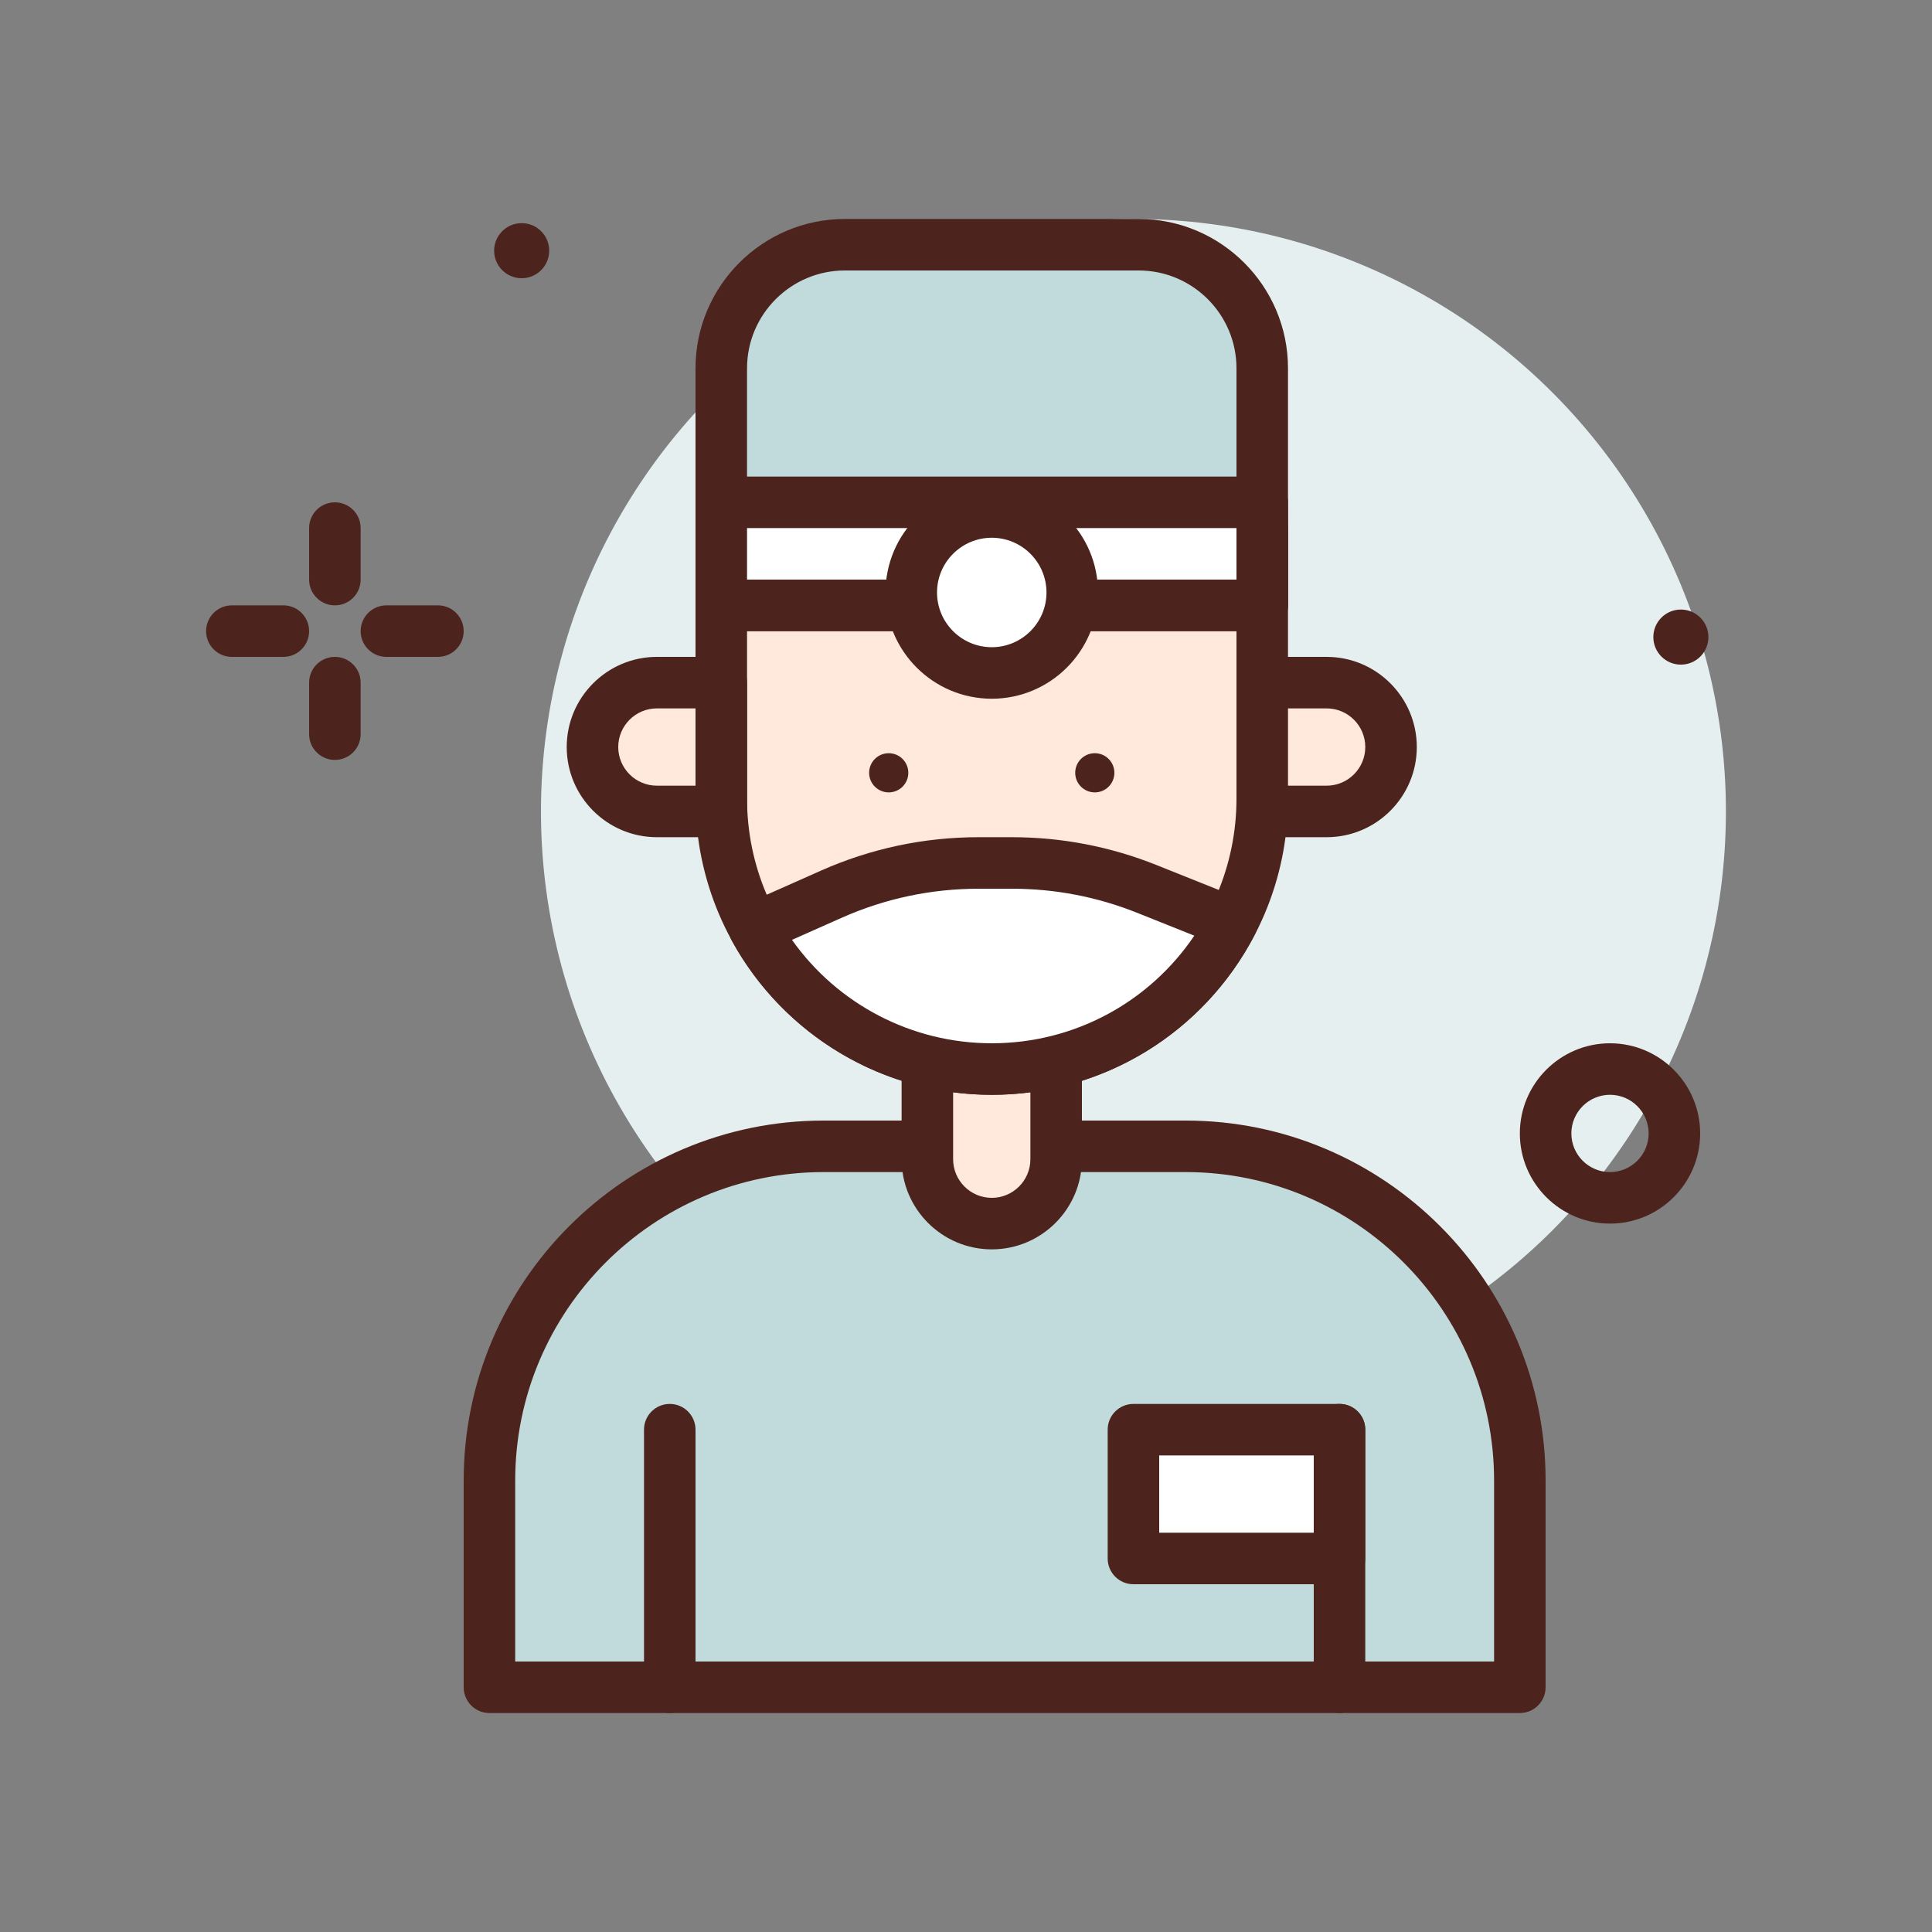 <svg id="dentist" enable-background="new 0 0 300 300" height="512" viewBox="0 0 300 300" width="512" xmlns="http://www.w3.org/2000/svg"><rect x="0" y="0" width="300" height="300" fill="#808080" stroke="none"/><g><circle cx="81.005" cy="38.927" fill="#4c241d" r="4.276"/><circle cx="176" cy="126" fill="#e5efef" r="92"/><g fill="#4c241d"><path d="m52 94c-2.209 0-4-1.791-4-4v-8c0-2.209 1.791-4 4-4s4 1.791 4 4v8c0 2.209-1.791 4-4 4z"/><path d="m52 118c-2.209 0-4-1.791-4-4v-8c0-2.209 1.791-4 4-4s4 1.791 4 4v8c0 2.209-1.791 4-4 4z"/><path d="m44 102h-8c-2.209 0-4-1.791-4-4s1.791-4 4-4h8c2.209 0 4 1.791 4 4s-1.791 4-4 4z"/><path d="m68 102h-8c-2.209 0-4-1.791-4-4s1.791-4 4-4h8c2.209 0 4 1.791 4 4s-1.791 4-4 4z"/><path d="m250 190c-7.719 0-14-6.281-14-14s6.281-14 14-14 14 6.281 14 14-6.281 14-14 14zm0-20c-3.309 0-6 2.691-6 6s2.691 6 6 6 6-2.691 6-6-2.691-6-6-6z"/><circle cx="261.005" cy="98.927" r="4.276"/></g><g><path d="m236 262h-160v-32.104c0-28.662 23.234-51.896 51.896-51.896h56.209c28.661 0 51.895 23.234 51.895 51.896z" fill="#c1dbdc"/><path d="m236 266h-160c-2.209 0-4-1.791-4-4v-32.104c0-30.822 25.074-55.896 55.896-55.896h56.207c30.823 0 55.897 25.074 55.897 55.896v32.104c0 2.209-1.791 4-4 4zm-156-8h152v-28.104c0-26.41-21.486-47.896-47.896-47.896h-56.207c-26.411 0-47.897 21.486-47.897 47.896z" fill="#4c241d"/></g><g><path d="m154 190c-5.523 0-10-4.477-10-10v-30h20v30c0 5.523-4.477 10-10 10z" fill="#ffe8dc"/><path d="m154 194c-7.719 0-14-6.281-14-14v-30c0-2.209 1.791-4 4-4h20c2.209 0 4 1.791 4 4v30c0 7.719-6.281 14-14 14zm-6-40v26c0 3.309 2.691 6 6 6s6-2.691 6-6v-26z" fill="#4c241d"/></g><g><path d="m154 166c-23.196 0-42-18.804-42-42v-42h84v42c0 23.196-18.804 42-42 42z" fill="#ffe8dc"/><path d="m154 170c-25.365 0-46-20.635-46-46v-42c0-2.209 1.791-4 4-4h84c2.209 0 4 1.791 4 4v42c0 25.365-20.635 46-46 46zm-38-84v38c0 20.953 17.047 38 38 38s38-17.047 38-38v-38z" fill="#4c241d"/></g><g><path d="m206 126h-10v-20h10c5.523 0 10 4.477 10 10 0 5.523-4.477 10-10 10z" fill="#ffe8dc"/><path d="m206 130h-10c-2.209 0-4-1.791-4-4v-20c0-2.209 1.791-4 4-4h10c7.719 0 14 6.281 14 14s-6.281 14-14 14zm-6-8h6c3.309 0 6-2.691 6-6s-2.691-6-6-6h-6z" fill="#4c241d"/></g><g><path d="m102 106h10v20h-10c-5.523 0-10-4.477-10-10 0-5.523 4.477-10 10-10z" fill="#ffe8dc"/><path d="m112 130h-10c-7.719 0-14-6.281-14-14s6.281-14 14-14h10c2.209 0 4 1.791 4 4v20c0 2.209-1.791 4-4 4zm-10-20c-3.309 0-6 2.691-6 6s2.691 6 6 6h6v-12z" fill="#4c241d"/></g><g><path d="m196 94h-84v-36.808c0-10.6 8.592-19.192 19.192-19.192h45.616c10.6 0 19.192 8.592 19.192 19.192z" fill="#c1dbdc"/><path d="m196 98h-84c-2.209 0-4-1.791-4-4v-36.809c0-12.787 10.404-23.191 23.191-23.191h45.617c12.788 0 23.192 10.404 23.192 23.191v36.809c0 2.209-1.791 4-4 4zm-80-8h76v-32.809c0-8.377-6.814-15.191-15.191-15.191h-45.617c-8.378 0-15.192 6.814-15.192 15.191z" fill="#4c241d"/></g><g><path d="m112 78h84v16h-84z" fill="#fff"/><path d="m196 98h-84c-2.209 0-4-1.791-4-4v-16c0-2.209 1.791-4 4-4h84c2.209 0 4 1.791 4 4v16c0 2.209-1.791 4-4 4zm-80-8h76v-8h-76z" fill="#4c241d"/></g><g><circle cx="154" cy="92" fill="#fff" r="12.499"/><path d="m154 108.498c-9.098 0-16.498-7.4-16.498-16.498s7.4-16.498 16.498-16.498 16.498 7.4 16.498 16.498-7.4 16.498-16.498 16.498zm0-24.996c-4.686 0-8.498 3.812-8.498 8.498s3.812 8.498 8.498 8.498 8.498-3.812 8.498-8.498-3.812-8.498-8.498-8.498z" fill="#4c241d"/></g><path d="m208 266c-2.209 0-4-1.791-4-4v-40c0-2.209 1.791-4 4-4s4 1.791 4 4v40c0 2.209-1.791 4-4 4z" fill="#4c241d"/><path d="m104 266c-2.209 0-4-1.791-4-4v-40c0-2.209 1.791-4 4-4s4 1.791 4 4v40c0 2.209-1.791 4-4 4z" fill="#4c241d"/><g><g><path d="m157.124 134h-5.14c-7.902 0-15.715 1.658-22.936 4.867l-11.897 5.288c7.135 13.016 20.958 21.845 36.849 21.845 16.228 0 30.279-9.219 37.273-22.691l-13.175-5.27c-6.671-2.668-13.789-4.039-20.974-4.039z" fill="#fff"/><path d="m154 170c-16.807 0-32.27-9.168-40.355-23.924-.537-.98-.641-2.143-.281-3.201.357-1.061 1.143-1.922 2.164-2.375l11.896-5.287c7.783-3.459 16.045-5.213 24.561-5.213h5.141c7.727 0 15.283 1.455 22.459 4.324l13.176 5.27c1.047.42 1.869 1.264 2.264 2.322.393 1.059.32 2.232-.199 3.236-7.959 15.327-23.601 24.848-40.826 24.848zm-31.021-24.059c7.078 10.002 18.605 16.059 31.021 16.059 12.734 0 24.424-6.305 31.451-16.711l-8.84-3.535c-6.225-2.492-12.781-3.754-19.486-3.754h-5.141c-7.389 0-14.559 1.521-21.311 4.523z" fill="#4c241d"/></g></g><circle cx="170" cy="120" fill="#4c241d" r="3.042"/><circle cx="138" cy="120" fill="#4c241d" r="3.042"/><g><path d="m176 222h32v20h-32z" fill="#fff"/><path d="m208 246h-32c-2.209 0-4-1.791-4-4v-20c0-2.209 1.791-4 4-4h32c2.209 0 4 1.791 4 4v20c0 2.209-1.791 4-4 4zm-28-8h24v-12h-24z" fill="#4c241d"/></g></g></svg>